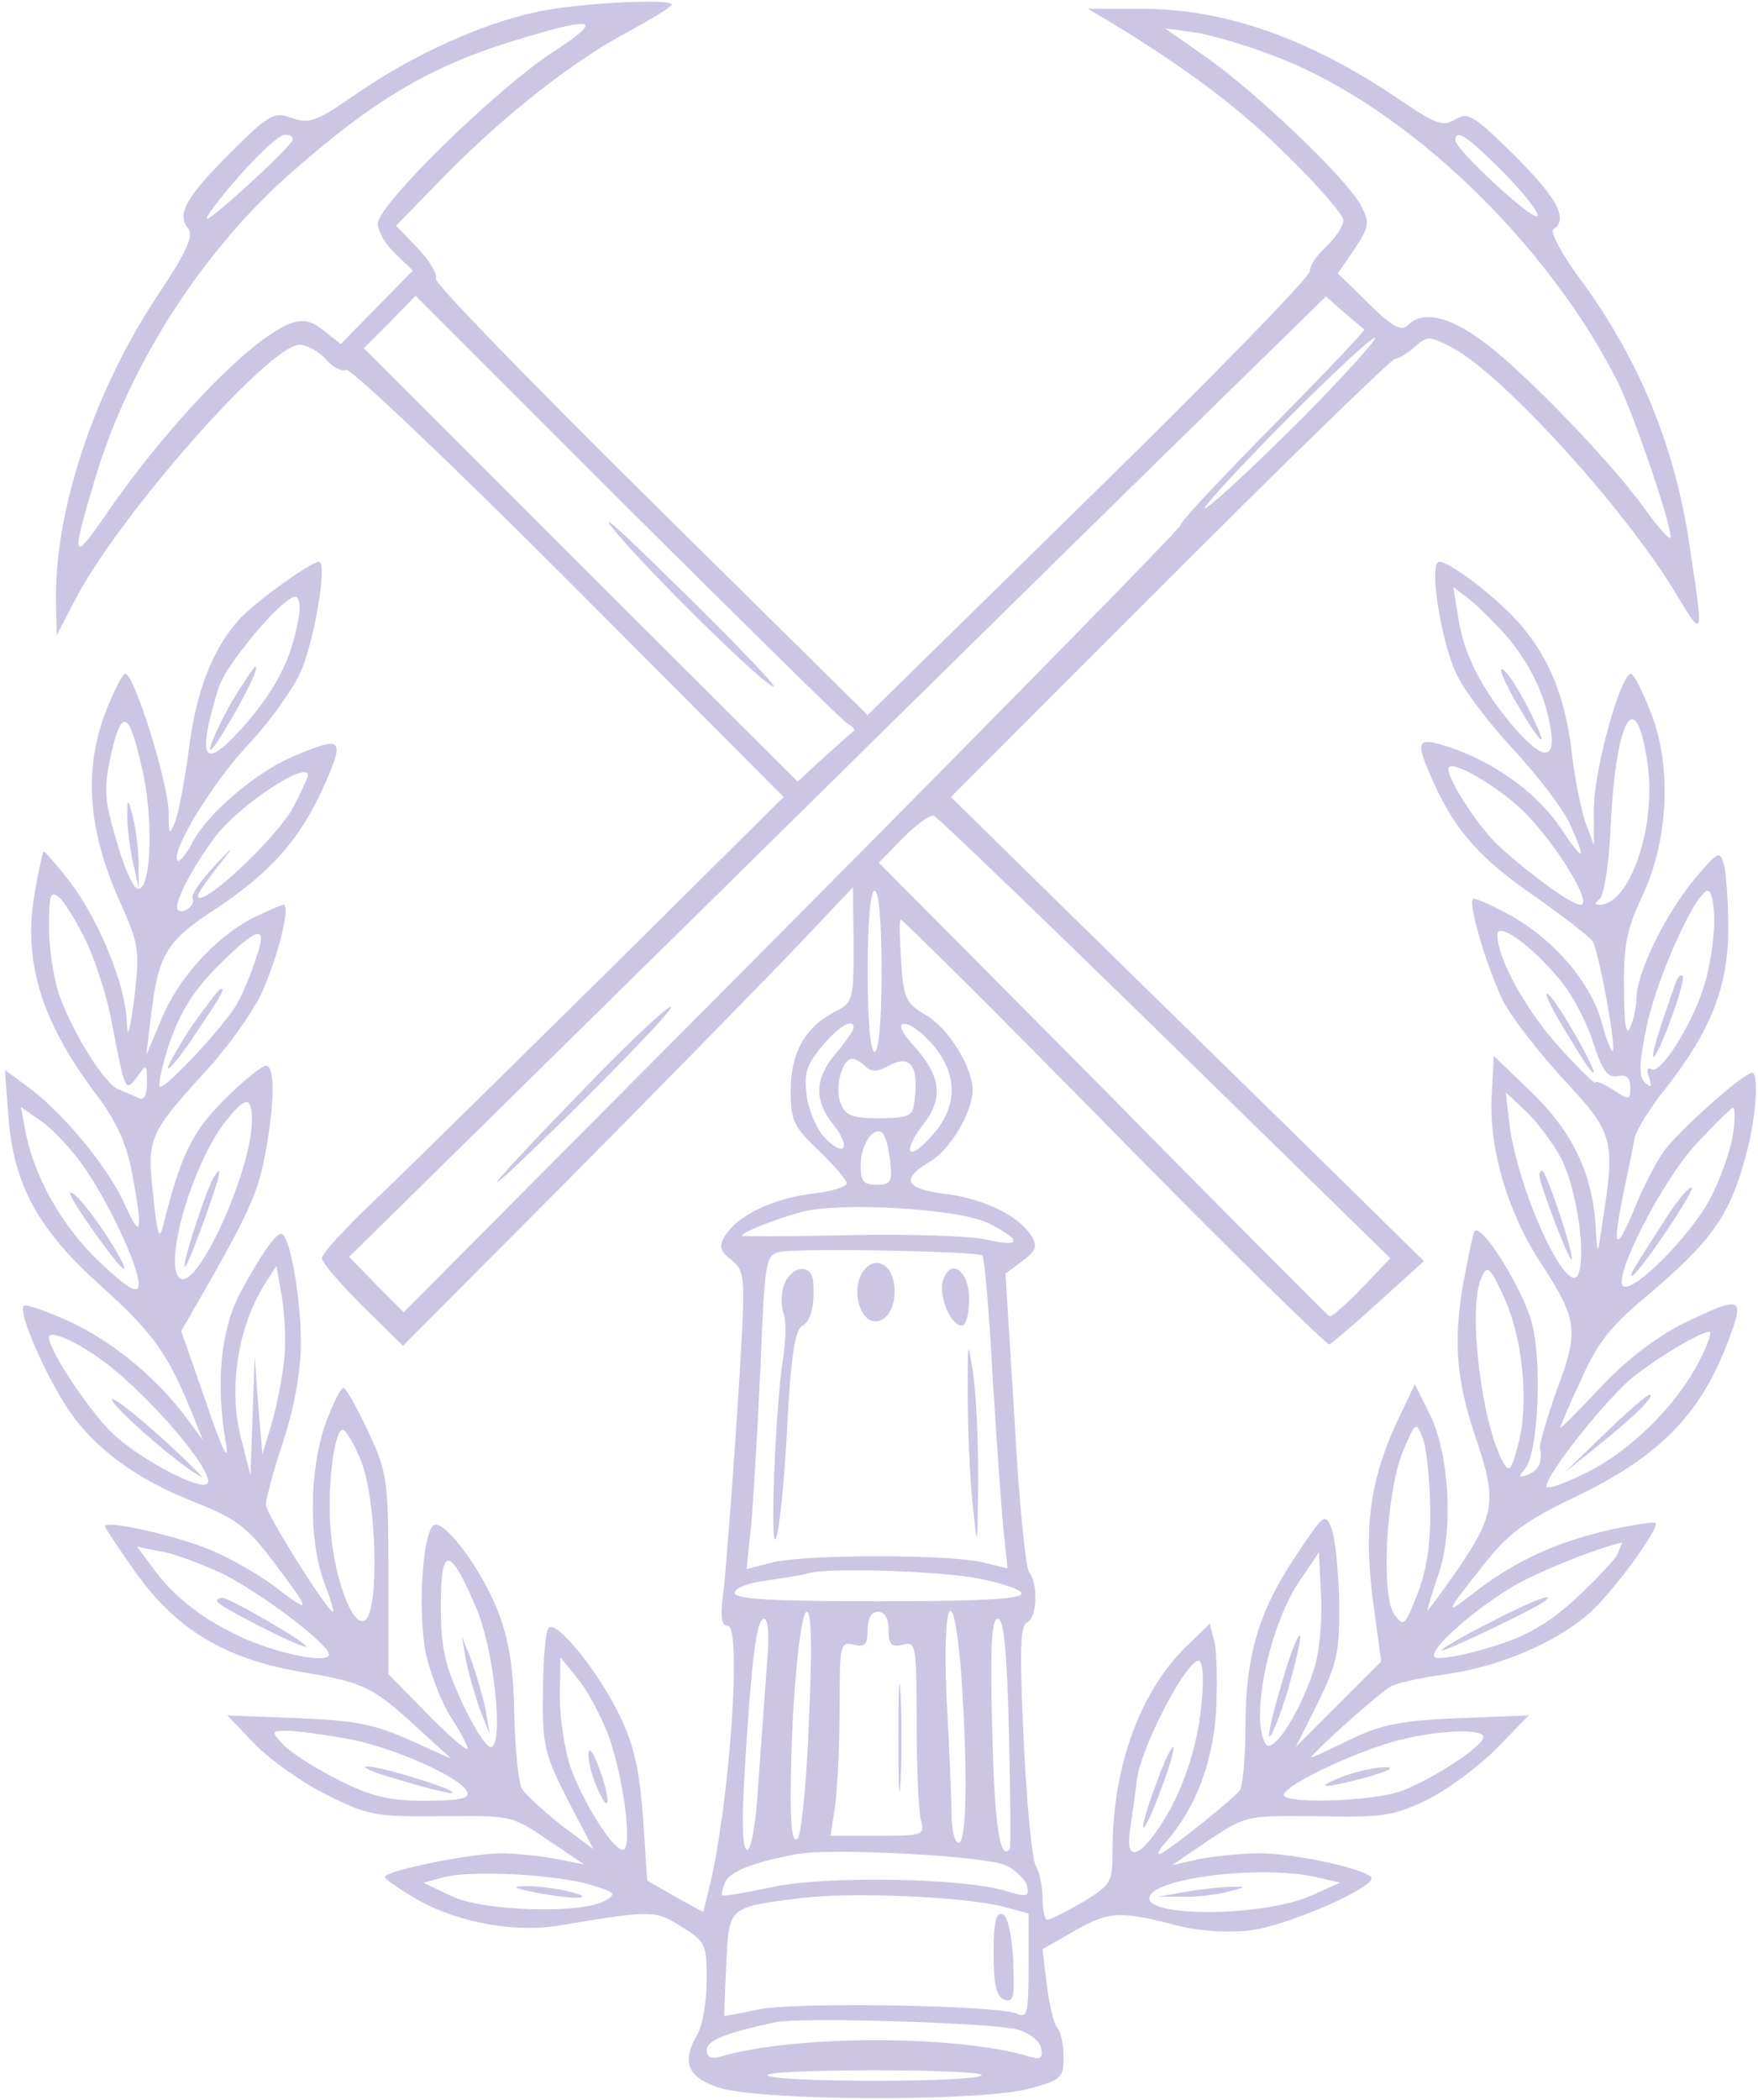 <svg width="335" height="400" viewBox="0 0 335 400" fill="none" xmlns="http://www.w3.org/2000/svg">
<g clip-path="url(#clip0_1_200)">
<path d="M102 2.333C91.6 4.6 78.933 10.333 68 17.8C60.4 23.133 58.933 23.667 55.6 22.467C52.267 21.267 51.333 21.667 44 29C35.467 37.533 33.6 40.733 35.867 43.533C36.933 44.867 35.6 47.933 30.267 55.933C18.267 73.8 10.533 96.6 10.667 113.933L10.8 121L14.267 114.333C22.533 98.333 51.333 65.667 57.067 65.667C58.4 65.667 60.667 66.867 62 68.333C63.333 69.933 65.2 70.867 66 70.467C66.933 70.2 86 88.333 108.533 110.867L149.333 151.8L116.4 184.467C98.133 202.467 78.4 221.933 72.4 227.667C66.267 233.4 61.333 238.733 61.333 239.667C61.333 240.467 64.8 244.467 69.067 248.733L76.8 256.333L107.6 225.4C124.533 208.333 143.867 188.6 150.533 181.667L162.533 169L162.667 179.933C162.667 190.733 162.533 191 158.8 192.867C153.333 195.8 150.667 200.6 150.667 207.8C150.667 213.4 151.2 214.6 156 219.133C158.933 221.933 161.333 224.733 161.333 225.4C161.333 226.067 158.267 227 154.533 227.4C147.2 228.333 140.533 231.533 138.133 235.4C136.933 237.4 137.2 238.333 139.467 240.067C142.133 242.333 142.133 242.733 140.533 268.333C139.6 282.6 138.4 297.8 138 301.933C137.2 307.8 137.333 309.667 138.667 309.667C141.467 309.667 138.933 344.467 135.067 359.933L134 364.2L128.667 361.267L123.333 358.2L122.533 346.2C121.867 337.267 120.8 332.333 118.133 326.867C114.133 318.467 106 308.467 104.533 310.067C104 310.6 103.467 316.067 103.467 322.2C103.333 332.467 103.733 334.067 108.133 342.733L113.067 352.2L106.8 347.533C103.467 344.867 100.133 341.8 99.467 340.733C98.8 339.533 98.133 333.133 98 326.467C97.867 317.8 96.933 312.2 94.933 307C91.733 298.733 84.267 288.867 82.533 290.6C80.4 292.733 79.6 307.667 81.2 315.133C82.133 319.133 84.267 324.6 86.133 327.4C88 330.333 89.333 332.867 89.067 333.133C88.8 333.4 85.2 330.333 81.2 326.2L74 318.867V299.933C74 281.933 73.867 280.6 70.133 272.6C68 268.067 65.867 264.333 65.467 264.333C64.933 264.333 63.333 267.533 62 271.267C58.933 279.933 58.8 293.4 61.733 301.267C62.933 304.467 63.733 307 63.467 307C62.4 307 50.667 288.333 50.667 286.6C50.667 285.533 52.133 280.067 54 274.467C56.133 267.8 57.333 261.267 57.333 255.533C57.333 247.267 55.2 235 53.6 235C52.4 235 49.467 239.4 45.733 246.333C42 253.533 41.067 263.533 43.067 275C43.733 278.867 42.267 276.067 39.333 267.267L34.533 253.533L38.133 247.267C47.333 231.267 49.2 227.133 50.533 219.8C52.4 209.8 52.4 203 50.667 203C49.867 203 46.267 205.933 42.8 209.4C36.667 215.533 34.533 219.8 31.2 233C30.4 236.467 30 235.667 29.2 227.8C28 216.867 28.267 216.067 38.8 204.467C43.2 199.8 48.133 192.867 49.867 189.133C52.933 182.333 55.467 172.333 54 172.333C53.6 172.333 50.933 173.533 48.133 174.867C40.933 178.6 33.733 186.6 30.667 194.333L27.867 201L28.667 194.333C30.133 181.667 31.467 179.4 41.467 172.867C51.867 165.933 57.333 159.667 62 149.133C65.733 140.6 65.2 140.067 55.6 144.2C48.533 147.267 39.333 155.133 36.533 160.733C35.333 162.867 34.133 164.333 33.867 163.933C32.267 162.467 40.8 148.6 47.467 141.667C51.333 137.533 55.733 131.4 57.2 128.2C60 121.933 62.4 107 60.8 107C59.2 107 48.933 114.467 45.733 117.8C40.533 123.533 37.333 131.667 36 142.733C35.2 148.733 34 155 33.333 156.6C32.267 159.267 32.133 159 32.133 154.6C32 149 25.6 128.333 23.867 128.333C23.333 128.333 21.6 131.8 20 135.933C16 146.733 16.8 157.8 22.4 170.733C26.533 179.933 26.667 180.733 25.6 190.067C24.667 197 24.267 198.2 24.133 194.333C23.867 187.4 18.8 175.133 13.2 167.8C10.667 164.6 8.533 162.067 8.267 162.2C8.133 162.467 7.333 165.8 6.667 169.8C4.267 182.867 7.733 194.467 18.533 208.733C22.267 213.667 24.133 217.933 25.2 223.533C27.333 235.267 26.933 236.467 23.467 228.733C20 221.533 11.6 211.533 4.933 206.733L0.933 203.8L1.6 212.733C2.667 225.933 7.333 234.333 19.6 245.267C29.333 254.067 32 257.933 36.533 269L38.667 274.333L35.733 270.333C30 262.6 22 255.933 13.733 251.933C9.067 249.8 4.933 248.333 4.533 248.733C3.333 249.8 8.8 262.333 13.2 268.733C18 275.8 26 281.667 36 285.667C45.067 289.267 46.8 290.467 52.267 297.667C59.333 307 59.333 307.533 53.067 302.733C49.867 300.2 44.267 297 40.533 295.4C34.133 292.6 20 289.4 20 290.733C20 291 22.667 295 25.867 299.533C33.733 310.467 42.8 315.933 57.467 318.467C69.467 320.467 71.067 321.267 80 329.533L86 335L78 331.4C71.467 328.467 67.6 327.667 56.667 327.267L43.333 326.733L48.667 332.333C51.6 335.267 57.733 339.667 62.4 341.933C70.133 345.8 71.6 346.067 84.133 345.933C97.467 345.8 97.6 345.8 104.4 350.467L111.333 355.133L106 354.067C103.067 353.533 98.267 353 95.333 353C89.067 353.133 73.333 356.333 73.333 357.533C73.333 357.933 76.267 359.933 79.733 361.933C87.333 366.2 98.267 368.2 106.667 366.733C124.267 363.8 124.933 363.8 129.867 367C134.4 369.8 134.667 370.2 134.667 377.133C134.667 381.133 133.867 385.8 132.933 387.4C129.867 392.733 130.933 395.533 136.667 397.533C144 400.2 185.867 400.333 195.733 397.933C202.267 396.2 202.667 395.8 202.667 391.8C202.667 389.4 202.133 387 201.467 386.2C200.8 385.533 200 381.933 199.467 378.067L198.667 371.267L204.933 367.667C211.6 363.933 213.467 363.933 225.333 367C228.8 367.8 234.267 368.2 238.267 367.667C245.067 366.867 261.333 359.8 261.333 357.8C261.333 356.2 246.933 353 240 353C236.667 353 231.6 353.533 228.667 354.067L223.333 355.267L230.4 350.467C237.467 345.8 237.467 345.8 251.2 345.933C263.467 346.2 265.467 345.933 272.133 342.733C276 340.733 282 336.333 285.333 332.867L291.333 326.733L278 327.267C267.467 327.667 263.333 328.467 258 331C254.4 332.733 250.8 334.467 250 334.733C248.4 335.4 262.4 322.733 264.933 321.267C266 320.6 270.8 319.533 275.733 318.867C285.733 317.4 295.867 313.133 302.4 307.667C306.8 304.067 316.4 291 315.467 290.067C315.2 289.8 310.933 290.467 306.133 291.533C296 293.933 288.4 297.533 280.667 303.533C275.067 307.933 275.2 307.4 283.467 297.133C287.467 292.067 291.2 289.4 299.867 285.267C316.667 277.267 324.533 269 329.867 253.933C332.4 247 331.467 246.867 320.267 252.333C315.2 255 309.467 259.4 304.8 264.467C300.667 268.867 297.333 272.2 297.333 271.933C297.333 271.667 299.067 267.4 301.333 262.733C304.267 255.933 307.067 252.467 313.333 247.267C326.133 236.467 329.733 231.533 332.8 219.667C334.667 212.733 335.2 204.333 333.867 204.333C332.267 204.333 320 215.267 317.067 219.267C315.467 221.533 312.8 226.733 311.2 230.867C307.733 239 307.2 237.667 309.467 226.733C310.267 222.867 311.2 218.467 311.467 216.867C311.733 215.4 314.4 211 317.333 207.4C325.867 196.6 329.333 187.933 329.333 177C329.333 171.8 328.933 166.333 328.533 164.733C327.733 161.933 327.467 162.067 322.933 167.4C317.467 173.933 312.133 184.867 311.867 189.667C311.867 191.533 311.333 194.2 310.667 195.667C309.867 197.533 309.467 195.133 309.467 188.333C309.333 180.2 310 177 312.8 171C317.867 160.467 318.667 146.333 314.667 135.933C313.067 131.8 311.333 128.333 310.8 128.333C308.8 128.333 303.733 146.733 303.733 153.933V161L302 156.333C301.2 153.8 300 147.8 299.467 143C298.267 133 295.333 125.533 289.867 119.133C285.867 114.333 276.4 107 274.267 107C272.267 107 274.4 121.267 277.333 127.933C278.8 131.267 283.733 137.8 288.4 142.733C292.933 147.667 297.733 153.933 299.067 156.733C302.4 164.067 301.867 164.467 297.467 157.8C292.933 151.133 285.333 145.533 276.667 142.467C269.733 140.2 269.467 140.733 273.333 149.4C277.467 158.333 282.133 163.667 292.667 170.867C298.133 174.733 302.933 178.467 303.467 179.267C304.667 181.133 308 199.4 307.333 200.2C307.067 200.333 306.133 198.2 305.333 195.133C303.333 187.4 296.4 179.267 288.267 174.6C284.4 172.467 280.933 170.867 280.667 171.267C279.733 172.2 283.467 184.733 286.533 190.867C288.267 194.067 293.467 200.733 298.133 205.8C307.467 215.8 307.867 217.133 305.333 233C304.533 238.867 304.4 239.133 304.133 234.867C303.733 224.333 300.133 216.2 292.267 208.467L284.667 201.133L284.267 208.333C283.6 218.333 287.2 230.733 293.467 240.333C300.667 251.4 300.933 253.4 296.667 264.733C294.8 270.067 293.333 275 293.467 275.8C294 278.467 293.2 280.067 291.2 280.867C289.333 281.533 289.2 281.4 290.667 279.667C293.067 276.733 293.867 260.067 292 252.333C290.4 245.8 282.133 232.467 280.933 234.6C280.667 235.133 279.6 240.067 278.667 245.4C276.933 256.2 277.6 263.4 281.467 274.6C285.2 285.667 284.8 288.6 278 298.6C274.667 303.4 272 307 272 306.733C272 306.467 272.933 303.267 274.133 299.8C277.067 291.4 276.133 276.333 272.267 269L269.6 263.667L266 271.267C261.067 282.2 259.867 290.867 261.6 304.733L263.2 316.467L255.067 324.6L246.933 332.733L251.2 324.2C254.8 316.733 255.333 314.6 255.2 305C255.067 299.133 254.4 292.867 253.733 291.133C252.533 288.067 252.267 288.333 246.933 296.333C239.867 306.867 237.333 315.4 237.333 328.867C237.333 334.867 236.8 340.2 236.267 341C235.067 342.6 224.133 351.4 221.333 353C220.267 353.533 220.667 352.6 222.133 350.867C227.733 344.6 231.067 335.933 231.733 326.067C232 320.867 231.867 314.867 231.467 312.867L230.533 309.267L226.133 313.533C217.2 322.2 212 336.6 212 352.467C212 358.6 211.733 359 206.267 362.333C203.067 364.2 200 365.667 199.6 365.667C199.067 365.667 198.667 363.8 198.667 361.667C198.667 359.4 198.133 356.6 197.333 355.267C196.667 354.067 195.6 343.267 195.067 331.4C194.267 314.467 194.4 309.533 195.733 309C197.6 308.333 197.867 301.533 196.133 299.533C195.467 298.867 194.133 285.8 193.333 270.467L191.6 242.6L194.8 240.2C197.467 238.2 197.733 237.4 196.533 235.4C194.133 231.533 187.467 228.333 180.133 227.4C172.4 226.467 171.6 224.6 177.2 221.267C181.067 219 185.333 211.8 185.333 207.667C185.333 203.267 180.8 195.933 176.533 193.4C172.667 191.133 172.133 190.2 171.733 183.267C171.467 179.133 171.333 175.4 171.6 175.133C171.733 174.867 190 193 212.133 215.533C234.267 238.067 252.8 256.2 253.333 256.067C253.867 255.8 258.133 252.2 262.8 247.933L271.333 240.2L248.667 217.933C236.133 205.667 215.867 185.8 203.6 173.8L181.2 151.8L222.933 110.067C245.867 87.133 265.2 68.333 265.867 68.333C266.533 68.333 268.267 67.267 269.6 66.067C272 63.933 272.4 63.933 276.933 66.333C286.533 71.533 309.6 96.867 319.333 113C324.667 121.933 324.667 121.667 322 104.2C319.2 84.867 312.267 68.2 300.8 52.733C297.467 48.2 295.333 44.067 296 43.667C298.933 41.8 296.8 37.8 288.667 29.667C280.8 21.933 279.733 21.267 277.333 22.733C274.933 24.2 273.6 23.667 266.533 18.867C249.333 7.267 233.467 1.667 217.333 1.667H207.333L212 4.467C226.267 13.133 236.4 20.733 245.6 29.933C251.333 35.533 256 41 256 41.933C256 43 254.533 45.267 252.667 47C250.8 48.733 249.467 50.867 249.6 51.667C249.867 52.467 230.933 71.933 207.6 94.733L165.333 136.2L124 95.4C101.2 72.867 82.8 53.933 83.067 53.133C83.467 52.333 81.867 49.667 79.6 47.267L75.467 43L85.333 32.867C96.933 21.267 109.467 11.4 120.4 5.667C124.533 3.4 128 1.267 128 0.867C128 -0.333 109.6 0.6 102 2.333ZM105.333 9.933C94.4 17.133 72 39 72 42.6C72 44.067 73.467 46.6 75.333 48.333L78.667 51.533L71.867 58.467L64.933 65.533L61.733 63C59.2 61 57.733 60.733 55.2 61.667C47.6 64.6 31.333 81.533 19.6 98.867C13.733 107.267 13.6 106.2 18.133 91.133C24.533 69.667 38.4 48.067 55.067 33.267C71.333 18.867 82.267 12.467 98.667 7.533C113.6 3 115.2 3.533 105.333 9.933ZM243.333 10.867C268 20.333 294.933 46.2 308.4 73C311.733 79.933 319.067 101.667 318.267 102.467C318 102.733 315.733 100.2 313.2 96.6C306.933 87.933 290.133 70.467 282.533 65C276.133 60.2 271.067 59.133 268.267 61.933C267.067 63.133 265.333 62.333 260.8 57.8L254.933 52.067L258.133 47.4C260.933 43.133 261.067 42.467 259.333 39.133C256.8 34.2 239.467 17.667 230 11L222 5.4L227.867 6.2C231.067 6.733 238 8.733 243.333 10.867ZM55.733 26.733C55.067 28.333 40.533 41.667 39.467 41.667C38.933 41.667 41.6 38.067 45.467 33.667C49.333 29.267 53.2 25.667 54.267 25.667C55.333 25.667 56 26.067 55.733 26.733ZM286.667 33C290.533 37 293.467 40.733 292.933 41.133C292 42.067 277.333 28.467 277.333 26.733C277.333 24.333 279.733 26.067 286.667 33ZM161.467 137.8C162.533 138.333 162.933 139 162.667 139.267C162.267 139.533 159.733 141.8 156.933 144.333L152 148.867L110.667 107.667L69.333 66.333L74.267 61.4L79.2 56.333L119.467 96.6C141.6 118.6 160.533 137.267 161.467 137.8ZM260 62.733C260.267 62.867 252.4 71.133 242.667 81C232.8 91 224.8 99.533 224.933 100.067C224.933 100.6 191.733 134.467 151.067 175.4L76.933 249.933L71.733 244.733L66.533 239.4L140.933 166.2C181.733 125.933 223.733 84.733 234 74.733L252.667 56.467L256 59.4C257.867 61 259.6 62.467 260 62.733ZM248.667 79.133C240.533 87.267 232.267 95.133 230 96.6C227.867 98.2 233.733 91.533 243.333 81.8C252.8 72.2 261.2 64.333 262 64.333C262.667 64.333 256.667 71 248.667 79.133ZM287.067 121.133C291.467 126.333 294.267 132.067 295.333 137.933C296.667 144.867 294.267 145.133 288.667 138.733C282.4 131.4 278.933 124.733 277.867 117.533L276.933 111.8L280.4 114.467C282.267 116.067 285.2 119 287.067 121.133ZM56.8 118.333C55.333 125.933 52.533 131.267 46.667 138.067C38.8 147 37.333 145.133 41.6 131.133C43.067 126.467 53.867 113.667 56.267 113.667C57.067 113.667 57.333 115.533 56.8 118.333ZM27.333 147.533C29.333 157.4 28.667 170.067 26.133 169.267C25.333 169 23.467 164.867 22.133 159.933C19.867 152.2 19.733 150.333 21.2 143.533C23.333 134.467 24.667 135.4 27.333 147.533ZM314 145.8C315.6 157.667 310.533 172.333 304.8 172.333C303.867 172.333 303.867 171.933 304.8 171.267C305.6 170.733 306.667 164.6 306.933 157C308 136.2 311.867 130.2 314 145.8ZM290.667 154.867C296.8 161.133 303.6 172.333 301.2 172.333C299.467 172.333 291.6 166.6 285.6 161.133C281.867 157.667 276 148.733 276 146.467C276 144.2 285.6 149.8 290.667 154.867ZM58.667 147.667C58.667 148.067 57.467 150.733 56 153.533C53.6 158.467 40.667 171 38.133 171C37.067 171 37.867 169.667 43.2 162.867C44.8 161 43.733 161.8 41.067 164.733C38.267 167.667 36.4 170.467 36.667 171C37.467 172.333 34.8 174.333 33.867 173.267C32.933 172.333 36.8 164.867 41.2 159.133C45.733 153.267 58.667 144.733 58.667 147.667ZM222.133 197.8L264.933 239.667L259.467 245.4C256.533 248.467 253.733 250.867 253.333 250.733C252.933 250.467 233.467 231 210.133 207.267L167.467 164.333L172 159.667C174.533 157.133 177.2 155.133 178 155.4C178.667 155.667 198.533 174.733 222.133 197.8ZM16.533 179.533C18.267 183.267 20.533 190.2 21.333 195C23.867 208.067 23.867 208.067 26.133 205.133C27.867 202.6 28 202.6 28 206.2C28 208.733 27.467 209.667 26.4 209.133C25.467 208.733 23.733 207.933 22.667 207.533C20 206.6 14 197 11.333 189.667C10.267 186.6 9.333 180.733 9.333 176.733C9.333 170.333 9.6 169.533 11.333 171C12.4 171.933 14.667 175.667 16.533 179.533ZM168 185C168 194.333 167.467 200.333 166.667 200.333C165.867 200.333 165.333 194.333 165.333 185C165.333 175.667 165.867 169.667 166.667 169.667C167.467 169.667 168 175.667 168 185ZM326.667 175.4C326.667 178.6 325.867 184.067 324.8 187.533C322.533 195.133 316.4 204.733 314.667 203.667C313.867 203.133 313.733 203.933 314.267 205.267C314.8 207.133 314.667 207.267 313.467 206.2C312.267 205.133 312.267 202.6 313.867 195.133C315.867 185.933 323.2 169.667 325.467 169.667C326.133 169.667 326.667 172.333 326.667 175.4ZM297.333 186.733C299.6 189.4 302.4 194.733 303.6 198.6C305.333 203.933 306.267 205.267 308.267 205C309.867 204.6 310.667 205.267 310.667 207.133C310.667 209.533 310.533 209.667 307.333 207.533C305.467 206.333 304 205.8 304 206.2C304 206.6 300.933 203.667 297.2 199.533C290.8 192.467 285.333 182.6 285.333 178.067C285.333 175.4 291.867 180.067 297.333 186.733ZM48.667 182.867C47.733 185.8 46.133 189.533 45.2 191.133C43.2 194.867 32 207 30.533 207C30 207 30.8 203.267 32.267 198.733C34.4 192.733 36.8 188.733 41.467 184.067C49.333 176.2 51.2 175.933 48.667 182.867ZM162.667 195.8C162.667 196.2 161.2 198.333 159.333 200.6C155.2 205.4 155.067 209.533 158.8 214.2C162.267 218.6 160.933 220.6 157.2 216.733C155.733 215.267 154.133 211.667 153.733 208.733C153.2 204.467 153.6 202.867 156.667 199.267C159.867 195.4 162.667 193.8 162.667 195.8ZM177.867 199.133C182.667 204.867 182.533 211 177.333 216.6C172.933 221.533 171.867 219.4 176 214.067C179.733 209.267 179.333 205.133 174.533 199.667C171.6 196.467 171.067 195 172.4 195C173.467 195 176 196.867 177.867 199.133ZM164.933 203.133C166 204.2 167.2 204.2 169.333 203C173.2 200.867 174.933 202.733 174.4 208.467C174 212.733 173.867 212.867 167.733 213C162.667 213 161.2 212.6 160.267 210.333C158.933 207.533 160.4 201.667 162.4 201.667C162.933 201.667 164.133 202.333 164.933 203.133ZM297.6 220.867C300.4 226.467 302.267 238.733 300.8 242.6C298.8 247.667 289.067 226.467 287.6 213.8L286.933 208.067L290.933 211.8C293.067 213.933 296.133 217.933 297.6 220.867ZM48 213.4C48 222.867 37.733 245.533 34.4 243.533C30.933 241.4 36.533 221.8 42.933 213.667C46.8 208.733 48 208.733 48 213.4ZM16.133 222.467C21.333 230.067 26.933 242.467 26.4 245C26.133 246.467 24 245.133 18.933 240.333C11.733 233.533 6.4 223.933 4.8 215.267L4 210.867L8 213.667C10.267 215.267 13.867 219.133 16.133 222.467ZM330.133 216.6C329.6 219.667 327.6 225.133 325.733 228.6C321.867 235.667 311.333 246.2 309.333 245C307.2 243.667 316.4 225.4 323.067 218.067C326.667 214.2 329.867 211 330.267 211C330.667 211 330.667 213.533 330.133 216.6ZM169.6 221C170.133 225.133 169.733 225.667 167.067 225.667C164.533 225.667 164 225 164 221.933C164 218.2 166.267 214.6 168 215.667C168.667 216.067 169.333 218.467 169.6 221ZM188.4 233C194.933 236.333 194.667 237.667 187.733 236.067C184.533 235.4 172.8 235 161.733 235.267C150.533 235.533 141.333 235.533 141.333 235.4C141.333 234.733 147.733 232.2 152.667 230.867C159.867 228.867 182.8 230.2 188.4 233ZM187.2 239.133C187.6 239.533 188.533 250.2 189.2 263C190 275.8 190.933 289.133 191.333 292.467L192 298.733L187.067 297.533C180.4 296.067 154.133 296.067 147.467 297.533L142.267 298.867L143.2 289.933C143.6 285 144.4 271.533 144.933 260.067C145.733 240.2 145.867 239.133 148.533 238.467C152 237.667 186.4 238.333 187.2 239.133ZM54.133 259.267C53.733 262.733 52.667 268.2 51.733 271.267L50 277L49.2 267.667L48.533 258.333L48.133 269.667L47.733 281L45.867 273.667C43.467 264.2 45.467 252.333 50.533 244.467L52.667 241.133L53.733 247.133C54.267 250.333 54.533 255.8 54.133 259.267ZM286.8 247.533C290.267 255.4 291.333 267.533 289.333 275C288 280.067 287.6 280.6 286.4 278.467C282.4 271.267 279.733 249.933 282.133 243.8C283.333 240.6 283.867 241.133 286.8 247.533ZM18 258.067C26.933 263.933 41.467 280.733 39.467 282.6C38.133 283.933 27.6 278.467 22 273.533C17.733 269.8 9.333 257.4 9.333 254.733C9.333 253.4 13.2 254.867 18 258.067ZM323.867 259.133C319.6 267.533 310.933 276.2 302.4 280.467C298.133 282.6 294.667 283.8 294.667 283.133C294.667 280.733 306.4 266.067 311.467 262.067C316.667 258.067 323.867 253.8 325.733 253.667C326.267 253.667 325.467 256.067 323.867 259.133ZM272.533 287C272.667 293.933 271.867 299 270.133 303.533C267.733 309.667 267.467 309.933 265.733 307.533C263.067 304.067 264.133 284.333 267.333 276.467C269.733 270.733 269.867 270.733 271.067 273.8C271.867 275.533 272.4 281.533 272.533 287ZM68.933 278.6C71.733 286.067 72.267 305.933 69.733 308.467C67.6 310.6 64 301.933 63.067 292.2C62.267 283.8 63.6 272.333 65.333 272.333C65.867 272.333 67.6 275.133 68.933 278.6ZM308.133 296.2C307.333 297.533 303.6 301.4 299.867 304.867C294.8 309.4 290.667 311.8 283.867 313.8C278.933 315.267 274.133 316.2 273.467 315.667C271.867 314.733 279.6 307.533 287.6 302.6C291.733 299.933 303.467 295.133 309.067 293.8C309.2 293.667 308.8 294.733 308.133 296.2ZM42.267 299.667C49.733 303.4 62.667 313.133 62.667 315.133C62.667 316.867 54 315.267 46.8 312.2C39.2 308.867 33.067 304.2 29.2 298.733L26.133 294.6L30.8 295.533C33.333 295.933 38.4 297.933 42.267 299.667ZM90.667 306.067C94 313.533 96 331.4 93.733 332.733C92.933 333.267 90.533 329.533 88.133 324.467C84.667 317 84 313.8 84 305.667C84 294.333 85.733 294.467 90.667 306.067ZM250.667 317C248.267 325.267 242.667 334.333 241.2 332.2C238.133 327.4 241.867 309.533 247.733 301L251.333 295.667L251.733 303.667C252 308.067 251.467 314.067 250.667 317ZM185.467 300.467C190.533 301.4 194.667 302.733 194.667 303.533C194.667 304.6 186.4 305 167.333 305C147.067 305 140 304.6 140 303.4C140 302.467 142.8 301.4 146.4 301C149.867 300.467 153.333 299.933 154 299.667C157.2 298.6 176.933 299.133 185.467 300.467ZM154.133 327.933C153.733 339.533 152.667 349.533 152 350.2C151.067 351.133 150.667 348.333 150.667 342.333C150.667 326.067 152.4 307 153.733 307C154.667 307 154.8 314.2 154.133 327.933ZM169.333 310.467C169.333 313.267 169.867 313.8 172 313.267C174.533 312.6 174.667 313.267 174.667 328.067C174.667 336.733 175.067 345 175.467 346.6C176.267 349.533 176 349.667 167.333 349.667H158.267L159.2 343.533C159.6 340.067 160 331.8 160 325C160 313.267 160.133 312.6 162.667 313.267C164.8 313.8 165.333 313.267 165.333 310.467C165.333 308.333 166 307 167.333 307C168.667 307 169.333 308.333 169.333 310.467ZM183.2 319.267C184.4 337.133 184.267 351 182.667 351C182 351 181.333 348.733 181.333 345.933C181.333 343.267 180.933 333.4 180.4 323.933C179.467 304.2 181.733 300.067 183.2 319.267ZM146.133 317.267C145.733 322.333 145.067 332.2 144.533 339.267C144.133 346.733 143.2 352.333 142.4 352.333C141.467 352.333 141.333 347.4 141.867 337.933C143.2 315.933 144.133 308.333 145.6 308.333C146.4 308.333 146.667 311.667 146.133 317.267ZM192.267 329.933C192.533 341.933 192.667 351.933 192.4 352.2C190.533 354.6 189.467 347.267 189.067 329.267C188.667 313.667 188.933 308.333 190.133 308.333C191.333 308.333 191.867 314.467 192.267 329.933ZM115.867 330.333C118.8 338.333 120.667 352.333 118.667 352.333C116.8 352.333 111.067 343.267 108.667 336.467C107.6 333.267 106.667 327.267 106.667 323.133L106.8 315.667L110 319.667C111.867 321.8 114.4 326.6 115.867 330.333ZM228.933 324.733C228.133 333.667 224.667 343.133 219.867 349.533C216.4 354.2 214.533 353.8 215.333 348.6C215.6 346.6 216.267 342.2 216.667 338.867C217.467 332.733 226 316.333 228.4 316.333C229.2 316.333 229.467 319.667 228.933 324.733ZM65.867 331.133C74.533 332.6 88.133 338.6 89.067 341.4C89.467 342.6 87.2 343 80.933 343C74.133 343 70.8 342.2 64.4 339C60 336.733 55.333 333.8 54 332.333C51.6 329.8 51.733 329.667 54.667 329.667C56.4 329.667 61.467 330.333 65.867 331.133ZM282.667 330.867C282.667 332.6 272.8 339 267.067 341.133C261.067 343.267 243.467 343.667 244.667 341.667C246 339.4 258.133 333.8 265.733 331.667C273.6 329.533 282.667 329.133 282.667 330.867ZM191.6 355.267C193.6 356.2 195.467 358.067 195.733 359.267C196.133 361.267 195.6 361.4 191.733 360.2C183.6 357.667 157.467 357.267 147.333 359.4C142.267 360.467 137.867 361.267 137.6 361C137.467 360.867 137.6 359.8 138.133 358.6C138.933 356.467 143.867 354.6 152 353.133C158.667 351.933 188 353.533 191.6 355.267ZM112.533 359C117.333 360.467 117.6 360.733 115.2 362.067C110.8 364.6 92 364.067 86 361.133L80.667 358.6L84.667 357.533C89.867 356.2 105.867 357 112.533 359ZM251.333 357.667L255.333 358.6L250 361C240.933 365.133 217.733 365.267 219.067 361.267C220.267 357.533 241.333 355.133 251.333 357.667ZM191.067 363.133L196 364.467V374.467C196 383.667 195.733 384.467 193.733 383.533C189.867 381.933 151.6 381.267 144.533 382.733C140.933 383.533 138 384.067 138 383.933C138 383.8 138.133 379.4 138.4 374.067C138.933 363.133 138.667 363.267 152.667 361.533C162 360.333 183.867 361.267 191.067 363.133ZM194 386.6C196.267 387.267 198.267 388.867 198.4 390.2C198.8 391.933 198.267 392.333 196.4 391.8C182.8 387.533 151.067 387.533 137.067 391.8C135.467 392.2 134.667 391.8 134.667 390.467C134.667 388.6 138.533 387.133 148 385.133C153.2 384.2 189.467 385.267 194 386.6ZM187.067 395.267C186.8 395.933 177.6 396.333 166.667 396.333C155.733 396.333 146.533 395.933 146.267 395.267C145.867 394.733 155.067 394.333 166.667 394.333C178.267 394.333 187.467 394.733 187.067 395.267Z" fill="#371A94" fill-opacity="0.25"/>
<path d="M117.733 101.8C125.867 111.267 146.667 131.533 147.467 130.733C147.733 130.467 139.467 121.8 129.067 111.667C117.733 100.467 113.2 96.467 117.733 101.8Z" fill="#371A94" fill-opacity="0.25"/>
<path d="M113.867 204.733C90.933 228.333 87.867 232.467 108.667 212.067C119.6 201.267 128.267 192.2 127.867 191.8C127.467 191.4 121.2 197.267 113.867 204.733Z" fill="#371A94" fill-opacity="0.25"/>
<path d="M288.533 133.133C293.867 142.333 295.6 143.667 291.467 135.4C289.6 131.667 287.333 128.067 286.4 127.533C285.467 127 286.533 129.533 288.533 133.133Z" fill="#371A94" fill-opacity="0.25"/>
<path d="M44 133.933C39.733 141.667 38.4 146.333 42.533 139.533C46.533 133 49.467 127 48.667 127C48.4 127 46.267 130.2 44 133.933Z" fill="#371A94" fill-opacity="0.25"/>
<path d="M24.267 155C24.133 156.867 24.667 160.733 25.2 163.667L26.4 169V164.333C26.4 161.8 25.867 157.8 25.333 155.667C24.4 152.067 24.267 151.933 24.267 155Z" fill="#371A94" fill-opacity="0.25"/>
<path d="M319.333 187.133C316.267 195.8 314.667 200.867 315.067 201.267C315.333 201.533 316.933 198.333 318.4 194.067C320 189.933 320.933 186.2 320.667 185.933C320.267 185.533 319.733 186.067 319.333 187.133Z" fill="#371A94" fill-opacity="0.25"/>
<path d="M298.133 196.067C300.8 200.6 303.2 204.333 303.6 204.333C304.533 204.333 296.933 191 295.067 189.4C294 188.6 295.333 191.533 298.133 196.067Z" fill="#371A94" fill-opacity="0.25"/>
<path d="M36.667 195.267C34.133 199.133 32 202.867 32 203.4C32 204.067 34 201.667 36.4 198.2C42.133 189.667 42.933 188.333 42.133 188.333C41.733 188.333 39.333 191.533 36.667 195.267Z" fill="#371A94" fill-opacity="0.25"/>
<path d="M293.333 223.8C293.333 225.533 299.067 240.333 299.467 239.933C300.133 239.4 294.667 223 293.867 223C293.6 223 293.333 223.4 293.333 223.8Z" fill="#371A94" fill-opacity="0.25"/>
<path d="M40.667 224.333C39.333 226.6 34.667 240.733 35.2 241.267C35.467 241.533 37.067 237.533 38.933 232.333C42.133 223.533 42.533 221.267 40.667 224.333Z" fill="#371A94" fill-opacity="0.25"/>
<path d="M13.333 227.267C13.333 228.467 22.667 241.667 23.6 241.667C24.4 241.667 19.867 234.2 16.4 229.933C14.8 227.933 13.467 226.733 13.333 227.267Z" fill="#371A94" fill-opacity="0.25"/>
<path d="M318.4 230.6C311.333 241.533 310.4 243 310.933 243C312.133 243 322.933 226.867 322.4 226.2C322 225.933 320.267 227.933 318.4 230.6Z" fill="#371A94" fill-opacity="0.25"/>
<path d="M164.133 242.733C162.533 245.667 163.6 250.6 166 251.533C168.667 252.467 170.933 249 170.4 244.733C169.867 240.333 166.133 239 164.133 242.733Z" fill="#371A94" fill-opacity="0.25"/>
<path d="M149.467 244.6C148.8 246.333 148.8 248.867 149.333 250.2C149.867 251.667 149.733 255.533 149.2 258.867C147.733 268.2 146.667 296.067 147.867 293C148.533 291.533 149.467 282.067 150 271.933C150.667 258.733 151.467 253.4 152.8 252.6C154.533 251.667 155.333 248.6 154.933 243.933C154.533 240.6 150.8 241.133 149.467 244.6Z" fill="#371A94" fill-opacity="0.25"/>
<path d="M179.6 244.2C178.933 247.133 181.333 252.733 183.333 252.467C184.133 252.467 184.667 250.067 184.667 247.4C184.667 241.8 180.933 239.4 179.6 244.2Z" fill="#371A94" fill-opacity="0.25"/>
<path d="M184.4 265.667C184.4 271.933 184.8 281.133 185.333 286.333C186.267 295.4 186.267 295.4 186.4 281.667C186.4 273.933 186 264.6 185.333 261C184.4 255 184.4 255.4 184.4 265.667Z" fill="#371A94" fill-opacity="0.25"/>
<path d="M21.333 266.6C21.333 267.667 31.067 276.467 36.533 280.2C39.067 281.8 39.067 281.8 37.333 280.067C30.267 273 21.333 265.533 21.333 266.6Z" fill="#371A94" fill-opacity="0.25"/>
<path d="M305.733 273.133L298 280.6L304.8 275.133C311.6 269.667 315.6 265.667 314.267 265.667C313.867 265.667 310 269 305.733 273.133Z" fill="#371A94" fill-opacity="0.25"/>
<path d="M283.733 309.133C278.667 311.667 274.667 314.067 274.667 314.333C274.667 315 293.2 306.067 294.533 304.867C296.4 303.133 291.467 305.133 283.733 309.133Z" fill="#371A94" fill-opacity="0.25"/>
<path d="M41.333 305C41.333 305.8 56.8 313.667 58.267 313.667C59.6 313.533 43.733 304.333 42.4 304.333C41.733 304.333 41.333 304.6 41.333 305Z" fill="#371A94" fill-opacity="0.25"/>
<path d="M88.8 316.333C89.333 318.867 90.533 323 91.467 325.667L93.333 330.333L92.533 325.667C92 323.133 90.8 319 89.867 316.333L88 311.667L88.8 316.333Z" fill="#371A94" fill-opacity="0.25"/>
<path d="M244.267 320.6C242.667 325.8 241.6 330.333 241.867 330.733C242.267 331 243.867 327 245.467 321.8C246.933 316.467 248 311.933 247.733 311.533C247.333 311.267 245.733 315.267 244.267 320.6Z" fill="#371A94" fill-opacity="0.25"/>
<path d="M171.2 331C171.2 340.2 171.333 343.933 171.6 339.267C171.867 334.733 171.867 327.267 171.6 322.6C171.333 318.067 171.2 321.8 171.2 331Z" fill="#371A94" fill-opacity="0.25"/>
<path d="M112.133 334.333C112.133 335.8 112.933 338.733 114 341C116.267 346.2 116.4 342.467 114 336.333C112.8 333.267 112.133 332.6 112.133 334.333Z" fill="#371A94" fill-opacity="0.25"/>
<path d="M220.267 339.933C218.667 344.067 217.6 347.8 217.867 348.067C218.133 348.333 219.733 345.133 221.2 340.867C222.8 336.733 223.867 333.133 223.6 332.733C223.333 332.467 221.733 335.667 220.267 339.933Z" fill="#371A94" fill-opacity="0.25"/>
<path d="M76 339C80.8 340.467 85.333 341.533 86 341.533C88.267 341.267 72.8 336.467 70 336.467C68.533 336.467 71.2 337.667 76 339Z" fill="#371A94" fill-opacity="0.25"/>
<path d="M256 338.333C249.867 340.733 252.267 340.733 260.667 338.467C264.667 337.267 266 336.6 264 336.6C262.133 336.6 258.533 337.4 256 338.333Z" fill="#371A94" fill-opacity="0.25"/>
<path d="M102 360.467C108.8 361.8 114.267 361.8 108.667 360.333C106.533 359.8 102.933 359.267 100.667 359.267C97.333 359.267 97.467 359.533 102 360.467Z" fill="#371A94" fill-opacity="0.25"/>
<path d="M226 360.333L220.667 361.267H225.333C227.867 361.4 231.867 360.867 234 360.333C237.6 359.4 237.6 359.267 234.667 359.4C232.8 359.4 228.933 359.8 226 360.333Z" fill="#371A94" fill-opacity="0.25"/>
<path d="M189.333 372.067C189.333 378.067 189.867 380.2 191.333 380.867C193.2 381.533 193.333 380.333 193.067 373.4C192.8 368.333 192 365 191.067 364.6C189.733 364.2 189.333 366.333 189.333 372.067Z" fill="#371A94" fill-opacity="0.25"/>
</g>
<defs>
<clipPath id="clip0_1_200">
<rect width="333.674" height="399.313" fill="white" transform="translate(0.933 0.326)"/>
</clipPath>
</defs>
</svg>
